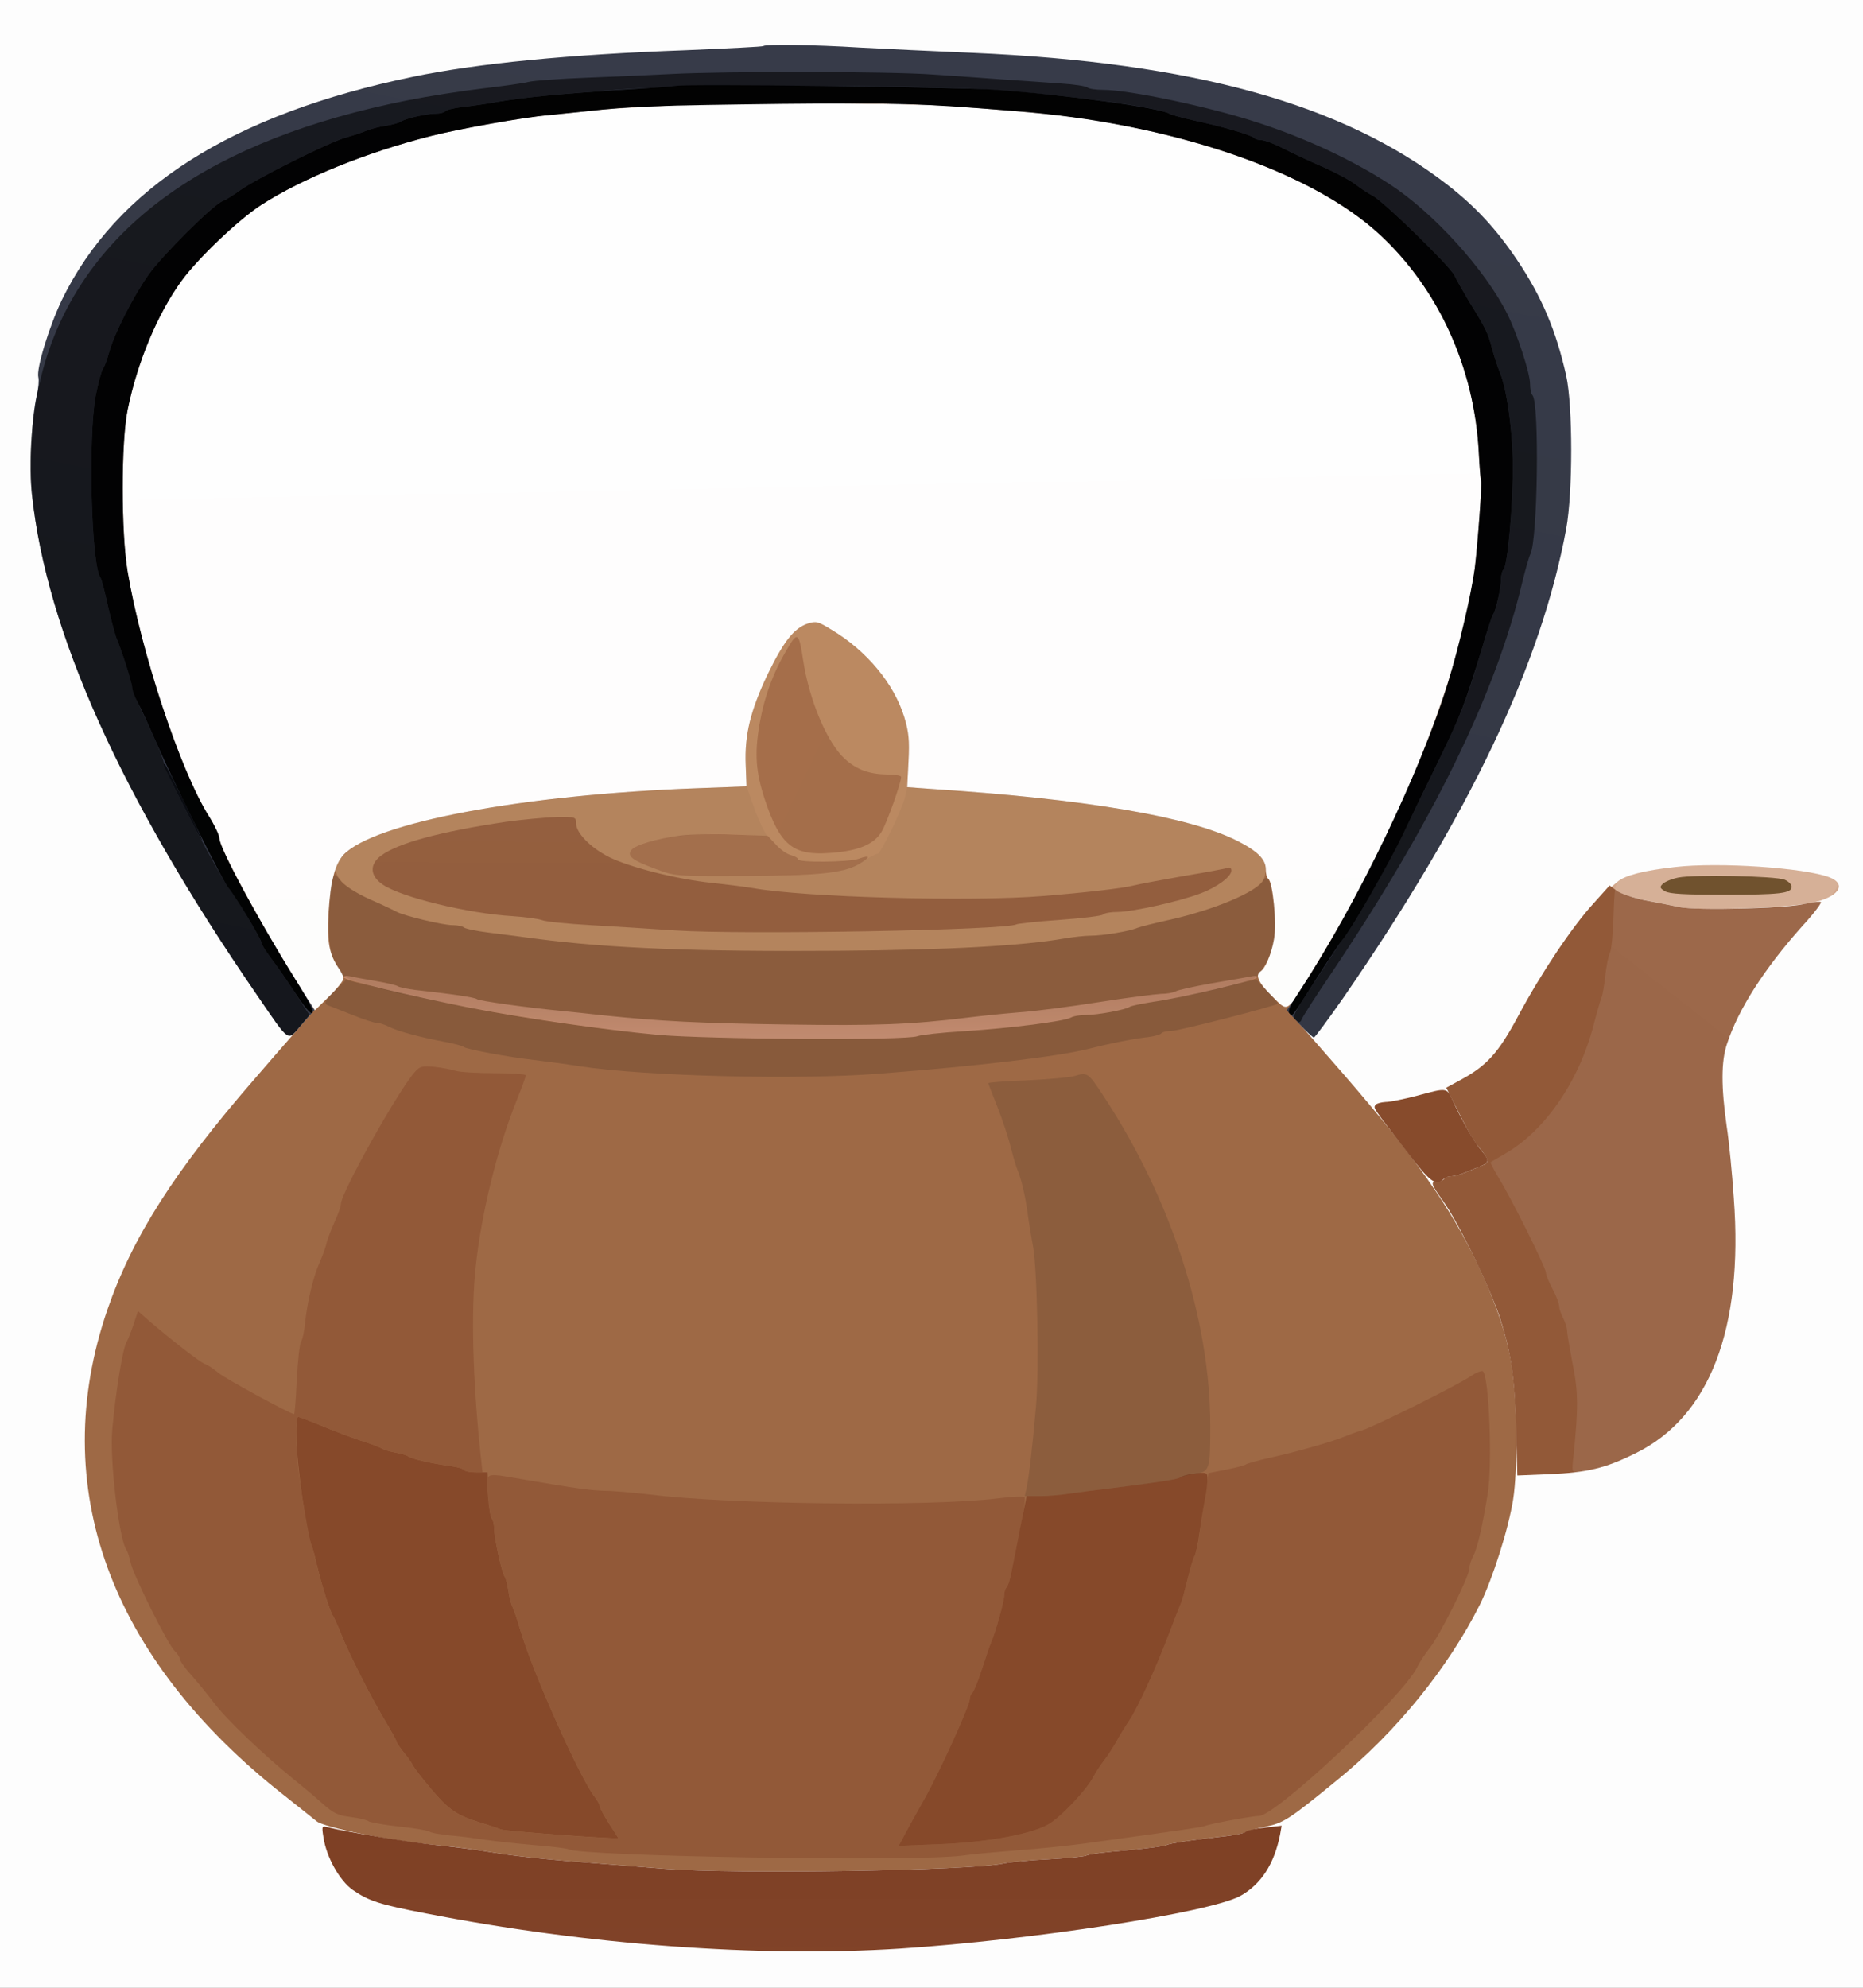 <?xml version="1.0" standalone="no"?>
<!DOCTYPE svg PUBLIC "-//W3C//DTD SVG 20010904//EN"
 "http://www.w3.org/TR/2001/REC-SVG-20010904/DTD/svg10.dtd">
<svg version="1.0" xmlns="http://www.w3.org/2000/svg"
 width="705pt" height="752pt" viewBox="0 0 705 752"
 preserveAspectRatio="xMidYMid meet">
<rect x="0" y="0" width="705" height="752" fill="#808080" stroke="none"/>
<defs>
<linearGradient id="grad_0" x1="0%" y1="100%" x2="100%" y2="100%">
<stop offset="0%" style="stop-color:rgb(253, 253, 253); stop-opacity:1"/>
<stop offset="100%" style="stop-color:rgb(253, 253, 253); stop-opacity:1"/>
</linearGradient>
<linearGradient id="grad_1" x1="0%" y1="26%" x2="100%" y2="26%">
<stop offset="0%" style="stop-color:rgb(158, 105, 69); stop-opacity:1"/>
<stop offset="100%" style="stop-color:rgb(158, 105, 69); stop-opacity:1"/>
</linearGradient>
<linearGradient id="grad_2" x1="0%" y1="26%" x2="100%" y2="26%">
<stop offset="0%" style="stop-color:rgb(187, 137, 97); stop-opacity:1"/>
<stop offset="100%" style="stop-color:rgb(187, 137, 97); stop-opacity:1"/>
</linearGradient>
<linearGradient id="grad_3" x1="0%" y1="56%" x2="100%" y2="56%">
<stop offset="0%" style="stop-color:rgb(163, 111, 76); stop-opacity:1"/>
<stop offset="100%" style="stop-color:rgb(163, 111, 76); stop-opacity:1"/>
</linearGradient>
<linearGradient id="grad_4" x1="5%" y1="27%" x2="12%" y2="235%">
<stop offset="0%" style="stop-color:rgb(153, 98, 65); stop-opacity:1"/>
<stop offset="100%" style="stop-color:rgb(156, 101, 67); stop-opacity:1"/>
</linearGradient>
<linearGradient id="grad_5" x1="0%" y1="100%" x2="0%" y2="-3%">
<stop offset="0%" style="stop-color:rgb(200, 140, 108); stop-opacity:1"/>
<stop offset="100%" style="stop-color:rgb(221, 159, 128); stop-opacity:1"/>
</linearGradient>
<linearGradient id="grad_6" x1="85%" y1="7%" x2="-8%" y2="75%">
<stop offset="0%" style="stop-color:rgb(164, 110, 74); stop-opacity:1"/>
<stop offset="100%" style="stop-color:rgb(165, 110, 74); stop-opacity:1"/>
</linearGradient>
<linearGradient id="grad_7" x1="0%" y1="100%" x2="0%" y2="-10%">
<stop offset="0%" style="stop-color:rgb(126, 64, 36); stop-opacity:1"/>
<stop offset="100%" style="stop-color:rgb(129, 67, 41); stop-opacity:1"/>
</linearGradient>
<linearGradient id="grad_8" x1="16%" y1="0%" x2="51%" y2="119%">
<stop offset="0%" style="stop-color:rgb(50, 54, 67); stop-opacity:1"/>
<stop offset="100%" style="stop-color:rgb(56, 60, 74); stop-opacity:1"/>
</linearGradient>
<linearGradient id="grad_9" x1="0%" y1="100%" x2="-3%" y2="98%">
<stop offset="0%" style="stop-color:rgb(10, 12, 17); stop-opacity:1"/>
<stop offset="100%" style="stop-color:rgb(11, 14, 20); stop-opacity:1"/>
</linearGradient>
<linearGradient id="grad_10" x1="0%" y1="50%" x2="100%" y2="50%">
<stop offset="0%" style="stop-color:rgb(210, 168, 141); stop-opacity:1"/>
<stop offset="100%" style="stop-color:rgb(210, 168, 141); stop-opacity:1"/>
</linearGradient>
<linearGradient id="grad_11" x1="0%" y1="42%" x2="100%" y2="42%">
<stop offset="0%" style="stop-color:rgb(98, 65, 25); stop-opacity:1"/>
<stop offset="100%" style="stop-color:rgb(98, 65, 25); stop-opacity:1"/>
</linearGradient>
<linearGradient id="grad_12" x1="0%" y1="100%" x2="100%" y2="100%">
<stop offset="0%" style="stop-color:rgb(134, 73, 42); stop-opacity:1"/>
<stop offset="100%" style="stop-color:rgb(134, 73, 42); stop-opacity:1"/>
</linearGradient>
<linearGradient id="grad_13" x1="0%" y1="53%" x2="100%" y2="53%">
<stop offset="0%" style="stop-color:rgb(146, 89, 56); stop-opacity:1"/>
<stop offset="100%" style="stop-color:rgb(146, 89, 56); stop-opacity:1"/>
</linearGradient>
<linearGradient id="grad_14" x1="0%" y1="49%" x2="100%" y2="49%">
<stop offset="0%" style="stop-color:rgb(146, 89, 56); stop-opacity:1"/>
<stop offset="100%" style="stop-color:rgb(146, 89, 56); stop-opacity:1"/>
</linearGradient>
<linearGradient id="grad_15" x1="0%" y1="0%" x2="100%" y2="0%">
<stop offset="0%" style="stop-color:rgb(134, 73, 42); stop-opacity:1"/>
<stop offset="100%" style="stop-color:rgb(134, 73, 42); stop-opacity:1"/>
</linearGradient>
<linearGradient id="grad_16" x1="0%" y1="82%" x2="100%" y2="82%">
<stop offset="0%" style="stop-color:rgb(135, 75, 44); stop-opacity:1"/>
<stop offset="100%" style="stop-color:rgb(135, 75, 44); stop-opacity:1"/>
</linearGradient>
<linearGradient id="grad_17" x1="85%" y1="0%" x2="82%" y2="102%">
<stop offset="0%" style="stop-color:rgb(255, 255, 255); stop-opacity:0.985"/>
<stop offset="100%" style="stop-color:rgb(255, 255, 255); stop-opacity:0.994"/>
</linearGradient>
<linearGradient id="grad_18" x1="0%" y1="98%" x2="100%" y2="98%">
<stop offset="0%" style="stop-color:rgb(0, 0, 0); stop-opacity:0.115"/>
<stop offset="100%" style="stop-color:rgb(0, 0, 0); stop-opacity:0.115"/>
</linearGradient>
<linearGradient id="grad_19" x1="23%" y1="0%" x2="69%" y2="102%">
<stop offset="0%" style="stop-color:rgb(255, 255, 255); stop-opacity:0.086"/>
<stop offset="100%" style="stop-color:rgb(255, 255, 255); stop-opacity:0.089"/>
</linearGradient>
<linearGradient id="grad_20" x1="0%" y1="78%" x2="100%" y2="78%">
<stop offset="0%" style="stop-color:rgb(0, 0, 0); stop-opacity:0.141"/>
<stop offset="100%" style="stop-color:rgb(0, 0, 0); stop-opacity:0.141"/>
</linearGradient>
<linearGradient id="grad_21" x1="0%" y1="60%" x2="100%" y2="60%">
<stop offset="0%" style="stop-color:rgb(0, 0, 0); stop-opacity:0.574"/>
<stop offset="100%" style="stop-color:rgb(0, 0, 0); stop-opacity:0.574"/>
</linearGradient>
<linearGradient id="grad_22" x1="15%" y1="0%" x2="32%" y2="114%">
<stop offset="0%" style="stop-color:rgb(0, 0, 0); stop-opacity:0.951"/>
<stop offset="100%" style="stop-color:rgb(0, 0, 0); stop-opacity:0.97"/>
</linearGradient>
<linearGradient id="grad_23" x1="0%" y1="85%" x2="100%" y2="85%">
<stop offset="0%" style="stop-color:rgb(0, 0, 0); stop-opacity:0.123"/>
<stop offset="100%" style="stop-color:rgb(0, 0, 0); stop-opacity:0.123"/>
</linearGradient>
<linearGradient id="grad_24" x1="0%" y1="53%" x2="100%" y2="53%">
<stop offset="0%" style="stop-color:rgb(0, 0, 0); stop-opacity:0.042"/>
<stop offset="100%" style="stop-color:rgb(0, 0, 0); stop-opacity:0.042"/>
</linearGradient>
</defs>
<g transform="translate(0,752) scale(0.1,-0.1)"
fill="url(#grad_0)" stroke="none">
<g>
<path d="M0 3760 l0 -3760 3525 0 3525 0 0 3760 0 3760 -3525 0 -3525 0 0
-3760z"/>
</g>
</g>
<g transform="translate(0,752) scale(0.1,-0.1)"
fill="url(#grad_1)" stroke="none">
<g>
<path d="M2569 7125 c-3 -2 -63 -7 -134 -10 -72 -3 -170 -10 -220 -16 -49 -6
-113 -12 -142 -15 -87 -7 -334 -51 -444 -79 -244 -62 -485 -160 -640 -260 -87
-56 -243 -205 -304 -290 -90 -125 -165 -305 -202 -485 -25 -123 -25 -464 0
-613 52 -308 200 -754 307 -924 22 -35 40 -73 40 -84 0 -37 144 -304 286 -532
l74 -117 -67 -78 c-38 -43 -109 -125 -159 -183 -304 -350 -463 -599 -558 -875
-229 -668 8 -1317 669 -1836 55 -44 111 -88 123 -98 28 -24 280 -74 449 -90
60 -5 151 -17 203 -26 110 -18 220 -29 415 -44 77 -6 190 -15 250 -20 270 -21
1160 -7 1282 20 23 5 100 13 170 16 70 4 135 10 143 14 8 5 78 14 155 20 77 7
145 16 150 20 9 6 101 20 233 35 30 3 61 10 70 15 10 5 43 14 74 20 64 13 87
27 271 178 220 179 417 422 537 661 48 97 108 285 126 398 18 114 15 369 -5
503 -18 122 -68 265 -148 425 -106 212 -251 411 -542 742 l-160 183 51 77
c210 317 456 830 557 1158 43 142 88 336 102 435 11 91 28 322 24 330 -2 3 -6
52 -9 110 -17 319 -152 616 -374 822 -195 180 -540 328 -967 413 -167 33 -247
42 -652 74 -119 10 -1026 15 -1034 6z"/>
</g>
</g>
<g transform="translate(0,752) scale(0.1,-0.1)"
fill="url(#grad_2)" stroke="none">
<g>
<path d="M3045 5156 c-49 -22 -81 -64 -140 -187 -65 -137 -88 -230 -83 -344
l3 -80 -185 -7 c-553 -20 -1066 -101 -1265 -200 -54 -27 -105 -77 -105 -104 0
-39 41 -76 129 -116 48 -21 94 -43 103 -48 28 -15 174 -50 210 -50 19 0 38 -4
44 -9 5 -5 50 -14 99 -20 50 -6 126 -16 170 -22 280 -37 617 -50 1150 -46 415
3 698 19 856 47 30 5 73 10 95 10 47 0 151 17 179 30 11 4 65 18 120 30 171
38 331 106 355 150 17 31 11 70 -14 95 -117 117 -551 205 -1237 250 l-96 7 5
98 c4 80 1 110 -16 167 -39 126 -128 236 -263 323 -69 44 -71 45 -114 26z"/>
</g>
</g>
<g transform="translate(0,752) scale(0.1,-0.1)"
fill="url(#grad_3)" stroke="none">
<g>
<path d="M2575 4359 c-92 -12 -169 -35 -185 -54 -19 -23 1 -39 90 -72 75 -28
75 -28 330 -27 286 1 378 10 438 44 48 27 48 38 1 21 -38 -13 -229 -15 -229
-2 0 5 -12 12 -27 16 -14 3 -40 21 -57 40 l-31 33 -130 5 c-71 3 -161 1 -200
-4z"/>
</g>
</g>
<g transform="translate(0,752) scale(0.1,-0.1)"
fill="url(#grad_4)" stroke="none">
<g>
<path d="M1915 4411 c-248 -37 -408 -80 -473 -128 -45 -34 -42 -77 7 -110 71
-48 323 -109 491 -119 47 -3 97 -10 111 -15 14 -6 98 -14 185 -19 87 -5 231
-14 319 -20 254 -17 1256 1 1291 23 6 3 80 11 165 17 85 6 158 15 163 20 6 6
30 10 55 10 56 0 235 40 314 70 64 24 117 64 117 87 0 8 -6 13 -13 10 -7 -3
-82 -17 -167 -31 -85 -15 -171 -31 -190 -36 -43 -11 -184 -27 -345 -40 -271
-22 -901 -5 -1095 30 -30 5 -101 14 -158 20 -132 14 -310 59 -388 98 -69 35
-124 91 -124 127 0 24 -2 25 -72 24 -40 -1 -127 -9 -193 -18z"/>
</g>
</g>
<g transform="translate(0,752) scale(0.1,-0.1)"
fill="url(#grad_5)" stroke="none">
<g>
<path d="M1300 3823 c0 -10 248 -70 465 -113 198 -39 520 -86 724 -105 189
-17 944 -22 983 -5 13 5 93 14 178 19 174 11 376 37 402 51 10 6 35 10 56 10
45 0 153 20 167 31 6 4 46 12 90 19 118 17 384 80 391 92 4 6 -4 8 -22 4 -16
-3 -83 -15 -149 -26 -66 -12 -128 -25 -137 -31 -10 -5 -35 -9 -55 -9 -21 -1
-126 -14 -233 -31 -107 -17 -244 -35 -305 -39 -60 -5 -148 -14 -195 -20 -214
-26 -343 -31 -680 -26 -335 5 -478 12 -700 35 -52 6 -120 13 -150 16 -128 12
-316 38 -325 45 -9 7 -90 19 -235 35 -30 4 -59 10 -65 14 -5 4 -44 13 -85 20
-41 7 -85 15 -97 18 -13 3 -23 1 -23 -4z"/>
</g>
</g>
<g transform="translate(0,752) scale(0.1,-0.1)"
fill="url(#grad_6)" stroke="none">
<g>
<path d="M2978 5063 c-53 -89 -86 -180 -104 -284 -19 -112 -14 -180 21 -286
57 -170 106 -210 244 -200 109 7 170 33 198 82 21 37 73 183 73 206 0 5 -24 9
-52 9 -68 1 -116 18 -161 59 -67 61 -135 222 -158 375 -16 105 -21 108 -61 39z"/>
</g>
</g>
<g transform="translate(0,752) scale(0.1,-0.1)"
fill="url(#grad_7)" stroke="none">
<g>
<path d="M1224 569 c11 -75 62 -165 111 -199 61 -42 101 -55 278 -89 609 -119
1260 -167 1792 -133 504 33 1170 136 1288 199 79 44 129 121 151 232 l6 34
-61 -7 c-34 -3 -67 -10 -73 -15 -6 -6 -36 -12 -66 -16 -135 -15 -226 -29 -235
-35 -5 -4 -73 -13 -150 -20 -77 -6 -147 -15 -155 -20 -8 -4 -73 -10 -143 -14
-70 -3 -147 -11 -170 -16 -122 -27 -1012 -41 -1282 -20 -60 5 -173 14 -250 20
-195 15 -305 26 -415 44 -52 9 -143 20 -201 26 -91 9 -331 48 -408 67 -23 6
-24 5 -17 -38z"/>
</g>
</g>
<g transform="translate(0,752) scale(0.1,-0.1)"
fill="url(#grad_8)" stroke="none">
<g>
<path d="M2889 7346 c-2 -3 -135 -9 -294 -16 -441 -16 -788 -50 -1030 -100
-685 -141 -1125 -421 -1331 -845 -49 -103 -97 -260 -89 -292 3 -12 0 -42 -5
-65 -20 -78 -30 -278 -19 -378 55 -520 336 -1145 852 -1895 126 -184 113 -175
170 -110 l47 54 -73 118 c-143 228 -287 495 -287 532 0 11 -18 49 -40 84 -107
170 -255 616 -307 924 -25 149 -25 490 0 613 37 180 112 360 202 485 61 85
217 234 304 290 155 100 396 198 640 260 110 28 357 72 444 79 29 3 95 10 147
15 166 19 264 22 741 28 447 4 501 3 879 -27 590 -46 1120 -225 1382 -468 222
-206 357 -503 374 -822 3 -58 7 -107 9 -110 4 -8 -13 -239 -24 -330 -14 -99
-59 -293 -102 -435 -101 -329 -347 -841 -558 -1159 l-52 -78 48 -52 c26 -28
51 -51 55 -51 4 0 54 68 112 151 478 693 748 1261 843 1774 25 137 25 463 0
578 -38 170 -92 299 -187 440 -79 117 -156 200 -264 284 -394 305 -962 462
-1796 498 -140 6 -331 15 -425 20 -175 11 -358 13 -366 6z"/>
</g>
</g>
<g transform="translate(0,752) scale(0.1,-0.1)"
fill="url(#grad_9)" stroke="none">
<g>
<path d="M620 4627 c0 -11 140 -287 145 -287 5 0 -132 279 -141 289 -2 2 -4 1
-4 -2z"/>
</g>
</g>
<g transform="translate(0,752) scale(0.1,-0.1)"
fill="url(#grad_10)" stroke="none">
<g>
<path d="M6340 4240 c-119 -13 -191 -32 -218 -55 l-26 -22 26 -17 c14 -9 61
-23 104 -32 43 -8 102 -20 131 -26 67 -14 403 -3 497 16 103 21 138 70 69 97
-94 36 -418 58 -583 39z"/>
</g>
</g>
<g transform="translate(0,752) scale(0.1,-0.1)"
fill="url(#grad_11)" stroke="none">
<g>
<path d="M6351 4200 c-25 -5 -51 -16 -59 -24 -12 -12 -11 -16 9 -28 18 -10 75
-13 224 -13 209 0 255 5 255 30 0 9 -12 21 -27 27 -35 14 -343 20 -402 8z"/>
</g>
</g>
<g transform="translate(0,752) scale(0.1,-0.1)"
fill="url(#grad_12)" stroke="none">
<g>
<path d="M1121 2093 c0 -100 40 -386 59 -423 4 -8 12 -40 19 -70 16 -69 51
-182 62 -195 4 -6 17 -35 29 -65 30 -76 119 -251 169 -333 22 -37 41 -71 41
-75 0 -4 13 -23 28 -42 16 -19 32 -42 35 -50 4 -8 35 -49 70 -90 66 -78 96
-98 187 -126 30 -9 64 -20 75 -25 16 -7 445 -38 445 -33 0 1 -16 26 -35 55
-19 30 -35 59 -35 65 0 6 -9 23 -20 37 -55 70 -233 468 -280 627 -12 41 -26
83 -31 92 -5 9 -12 36 -15 60 -4 24 -10 48 -14 53 -11 14 -40 148 -40 182 0
16 -4 33 -9 38 -6 6 -11 47 -13 92 l-3 83 -42 0 c-23 0 -44 4 -47 9 -3 5 -27
12 -53 15 -68 9 -146 27 -158 36 -5 5 -28 11 -50 15 -22 4 -44 11 -50 15 -5 4
-41 18 -80 30 -38 13 -106 38 -150 57 -44 18 -83 33 -87 33 -4 0 -8 -30 -7
-67z"/>
</g>
</g>
<g transform="translate(0,752) scale(0.1,-0.1)"
fill="url(#grad_13)" stroke="none">
<g>
<path d="M1572 3467 c-60 -64 -282 -460 -282 -502 0 -9 -11 -40 -24 -68 -13
-29 -27 -65 -31 -82 -3 -16 -15 -47 -25 -70 -24 -53 -46 -145 -55 -225 -3 -36
-11 -70 -16 -76 -5 -7 -12 -71 -16 -143 -3 -72 -8 -131 -10 -131 -13 0 -262
135 -286 156 -17 14 -40 30 -52 34 -20 8 -117 83 -212 164 l-41 36 -17 -52
c-10 -29 -21 -57 -25 -63 -14 -18 -42 -186 -55 -332 -11 -113 26 -421 54 -457
4 -6 11 -27 15 -46 8 -45 142 -313 167 -336 10 -9 19 -23 19 -29 0 -7 19 -35
43 -61 24 -27 64 -76 89 -109 44 -59 189 -197 298 -285 30 -24 79 -65 108 -91
45 -40 61 -47 109 -53 31 -4 62 -11 67 -16 6 -4 58 -14 116 -20 58 -6 109 -15
115 -19 5 -5 42 -11 80 -15 39 -3 97 -11 130 -16 33 -5 116 -14 183 -20 68 -5
128 -13 133 -16 45 -27 1318 -48 1491 -24 40 6 134 14 208 20 74 5 203 18 285
30 342 47 411 57 425 62 21 9 181 38 204 38 64 0 548 454 599 563 9 18 30 51
48 73 37 46 149 270 149 299 0 11 7 34 16 50 15 29 35 116 54 235 18 114 5
439 -18 462 -4 4 -25 -4 -46 -18 -51 -35 -361 -189 -411 -205 -22 -6 -53 -18
-70 -25 -46 -19 -191 -60 -280 -79 -44 -10 -84 -21 -90 -25 -5 -4 -40 -13 -76
-20 l-66 -13 -12 -81 c-7 -45 -17 -112 -22 -150 -5 -39 -13 -75 -18 -80 -4 -6
-16 -45 -26 -86 -10 -41 -21 -84 -26 -95 -5 -11 -24 -60 -43 -110 -51 -135
-120 -286 -154 -336 -16 -24 -38 -60 -48 -79 -11 -19 -31 -51 -46 -70 -15 -19
-33 -48 -41 -63 -26 -50 -125 -154 -170 -179 -67 -38 -235 -68 -412 -75 l-154
-6 27 51 c15 28 47 85 71 128 53 93 171 352 171 376 0 9 4 19 9 23 5 3 21 42
36 88 15 45 30 91 35 102 17 38 50 157 50 179 0 12 4 26 9 32 6 5 15 34 20 64
6 30 20 103 33 162 12 59 19 110 15 114 -4 4 -51 2 -104 -5 -253 -31 -1013
-23 -1313 15 -63 7 -140 14 -170 14 -53 1 -118 10 -315 44 -146 25 -137 29
-129 -61 3 -43 10 -82 15 -87 5 -6 9 -23 9 -39 0 -34 29 -168 40 -182 4 -5 10
-29 14 -53 3 -24 10 -51 15 -60 5 -9 19 -51 31 -92 47 -159 225 -557 280 -627
11 -14 20 -31 20 -37 0 -6 16 -35 35 -65 19 -29 35 -54 35 -55 0 -5 -429 26
-445 33 -11 5 -45 16 -75 25 -91 28 -121 48 -187 126 -35 41 -66 82 -70 90 -3
8 -19 31 -35 50 -15 19 -28 38 -28 42 0 4 -19 38 -41 75 -50 82 -139 257 -169
333 -12 30 -25 59 -29 65 -11 13 -46 126 -62 195 -7 30 -15 62 -19 70 -8 16
-38 186 -51 290 -10 85 -11 200 -1 200 4 0 43 -15 87 -33 44 -19 112 -44 150
-57 39 -12 75 -26 80 -30 6 -4 28 -11 50 -15 22 -4 45 -10 50 -15 12 -9 90
-27 158 -36 26 -3 50 -10 53 -15 3 -5 20 -9 37 -9 l33 0 -8 73 c-29 277 -36
537 -18 702 21 203 82 451 156 634 19 47 34 89 34 93 0 4 -53 8 -119 8 -65 0
-131 4 -147 9 -16 5 -52 12 -80 15 -44 4 -55 2 -72 -17z"/>
</g>
</g>
<g transform="translate(0,752) scale(0.1,-0.1)"
fill="url(#grad_14)" stroke="none">
<g>
<path d="M6030 4102 c-79 -86 -198 -263 -285 -426 -75 -140 -119 -188 -217
-241 l-55 -30 26 -52 c62 -124 74 -144 102 -179 36 -45 36 -52 2 -66 -16 -6
-42 -17 -60 -24 -17 -8 -40 -14 -51 -14 -12 0 -24 -4 -27 -10 -3 -5 -15 -10
-26 -10 -27 0 -24 -9 20 -71 60 -82 185 -342 220 -454 41 -133 53 -217 58
-419 l5 -168 121 5 c143 6 211 22 326 79 280 137 409 470 372 966 -6 92 -18
214 -27 272 -21 148 -21 244 1 310 43 132 142 286 285 446 45 49 76 90 70 92
-5 2 -34 -2 -62 -8 -75 -17 -407 -25 -471 -12 -29 6 -88 18 -132 26 -44 9 -92
25 -107 36 l-27 20 -61 -68z"/>
</g>
</g>
<g transform="translate(0,752) scale(0.1,-0.1)"
fill="url(#grad_15)" stroke="none">
<g>
<path d="M4505 1943 c-16 -3 -34 -8 -40 -13 -10 -7 -81 -18 -265 -41 -52 -6
-122 -15 -155 -20 -33 -5 -82 -9 -110 -9 l-50 0 -23 -113 c-12 -61 -27 -137
-33 -167 -5 -30 -14 -59 -20 -65 -5 -5 -9 -19 -9 -31 0 -22 -33 -141 -50 -179
-5 -11 -20 -57 -35 -102 -15 -46 -31 -85 -36 -88 -5 -4 -9 -14 -9 -23 0 -24
-118 -283 -171 -376 -24 -43 -56 -100 -71 -128 l-27 -51 154 6 c177 7 345 37
412 75 45 25 144 129 170 179 8 15 26 44 41 63 15 19 35 51 46 70 10 19 32 55
48 79 34 50 103 201 154 336 19 50 38 99 43 110 5 11 16 54 26 95 10 41 22 80
26 85 4 6 13 44 18 85 6 41 15 98 20 125 6 28 10 62 10 78 1 28 -1 29 -64 20z"/>
</g>
</g>
<g transform="translate(0,752) scale(0.1,-0.1)"
fill="url(#grad_16)" stroke="none">
<g>
<path d="M5360 3374 c-47 -12 -99 -23 -117 -23 -17 -1 -35 -6 -38 -11 -8 -13
-11 -8 115 -172 95 -124 113 -137 145 -107 5 5 18 9 28 9 10 0 33 6 50 14 18
7 44 18 60 24 33 14 34 23 3 59 -27 32 -75 116 -107 186 -24 54 -21 53 -139
21z"/>
</g>
</g>
<g transform="translate(0,752) scale(0.1,-0.1)"
fill="url(#grad_17)" stroke="none">
<g>
<path d="M2569 7125 c-3 -2 -63 -7 -134 -10 -72 -3 -170 -10 -220 -16 -49 -6
-113 -12 -142 -15 -87 -7 -334 -51 -444 -79 -244 -62 -485 -160 -640 -260 -87
-56 -243 -205 -304 -290 -90 -125 -165 -305 -202 -485 -25 -123 -25 -464 0
-613 52 -308 200 -754 307 -924 22 -35 40 -74 40 -85 0 -37 186 -377 318 -582
l44 -68 54 53 c30 29 54 60 54 67 0 8 -8 26 -19 40 -35 51 -44 100 -38 206 8
122 24 186 57 222 115 122 678 228 1340 252 l185 7 -3 80 c-5 114 18 207 83
344 61 125 99 174 152 192 31 10 39 8 89 -23 134 -80 237 -204 276 -331 17
-57 20 -87 16 -167 l-5 -98 96 -7 c581 -38 973 -105 1153 -196 77 -39 108 -70
108 -108 0 -16 4 -32 9 -35 18 -11 33 -170 22 -229 -10 -58 -33 -111 -51 -122
-21 -13 -8 -43 43 -93 63 -62 52 -69 149 88 326 527 564 1114 619 1530 11 91
28 322 24 330 -2 3 -6 52 -9 110 -17 319 -152 616 -374 822 -195 180 -540 328
-967 413 -167 33 -247 42 -652 74 -119 10 -1026 15 -1034 6z"/>
</g>
</g>
<g transform="translate(0,752) scale(0.1,-0.1)"
fill="url(#grad_18)" stroke="none">
<g>
<path d="M4065 3449 c-16 -5 -96 -12 -177 -16 -82 -3 -148 -8 -148 -11 0 -2
16 -44 35 -91 19 -48 41 -116 50 -151 9 -36 20 -74 25 -85 14 -32 31 -102 40
-174 5 -36 14 -88 19 -116 16 -80 24 -475 11 -610 -13 -148 -26 -260 -35 -303
l-7 -32 53 0 c30 0 81 4 114 9 33 5 103 14 155 20 182 22 255 34 265 41 6 4
31 10 56 14 57 8 59 16 59 180 0 405 -148 862 -407 1254 -56 85 -58 86 -108
71z"/>
</g>
</g>
<g transform="translate(0,752) scale(0.1,-0.1)"
fill="url(#grad_19)" stroke="none">
<g>
<path d="M6340 4240 c-109 -12 -189 -31 -211 -49 -17 -14 -20 -31 -23 -137 -2
-66 -8 -129 -14 -140 -6 -11 -13 -49 -17 -84 -4 -36 -10 -74 -15 -85 -4 -11
-18 -58 -30 -105 -55 -211 -184 -399 -335 -485 -27 -16 -52 -30 -54 -32 -2 -1
12 -29 31 -60 48 -78 178 -339 178 -357 0 -8 11 -36 25 -62 14 -26 25 -55 25
-64 0 -10 7 -31 15 -46 8 -16 15 -37 15 -48 0 -10 10 -66 21 -125 22 -107 22
-169 3 -353 -6 -53 -5 -58 13 -58 42 0 142 32 222 72 280 137 409 470 372 966
-6 92 -18 214 -27 272 -21 147 -21 244 1 310 46 143 179 340 340 503 91 93 97
109 48 128 -94 36 -418 58 -583 39z"/>
</g>
</g>
<g transform="translate(0,752) scale(0.1,-0.1)"
fill="url(#grad_20)" stroke="none">
<g>
<path d="M4600 3778 c-85 -20 -191 -42 -235 -48 -44 -7 -84 -15 -90 -19 -14
-11 -122 -31 -167 -31 -21 0 -46 -4 -56 -10 -26 -14 -228 -40 -402 -51 -85 -5
-165 -14 -178 -19 -39 -17 -794 -12 -983 5 -328 31 -718 96 -1032 172 l-148
36 -40 -39 c-44 -42 -47 -52 -21 -60 9 -4 49 -19 89 -35 39 -16 80 -29 90 -29
10 0 31 -7 46 -15 32 -16 112 -38 207 -56 36 -7 70 -15 75 -20 13 -9 168 -38
265 -49 41 -5 120 -15 175 -24 251 -38 827 -52 1130 -28 379 29 676 65 790 93
87 22 163 37 217 44 32 3 60 11 63 16 4 5 21 9 39 9 27 0 393 94 402 103 1 1
-16 22 -40 47 l-42 45 -154 -37z"/>
</g>
</g>
<g transform="translate(0,752) scale(0.1,-0.1)"
fill="url(#grad_21)" stroke="none">
<g>
<path d="M2540 7240 c-74 -4 -218 -10 -320 -14 -102 -4 -201 -11 -220 -16 -19
-5 -98 -16 -175 -25 -77 -9 -205 -29 -285 -45 -738 -147 -1195 -469 -1359
-957 -54 -161 -78 -372 -60 -537 57 -520 338 -1144 852 -1891 125 -182 115
-175 160 -120 l38 45 -54 83 c-29 45 -70 104 -90 130 -20 27 -37 53 -37 59 0
12 -96 175 -120 203 -36 42 -250 451 -250 478 0 14 -37 100 -91 213 -16 33
-29 67 -29 76 0 15 -42 146 -59 183 -5 11 -19 65 -32 120 -12 55 -25 105 -29
110 -35 47 -47 531 -18 688 10 49 22 94 27 101 6 7 17 37 25 67 20 70 92 211
149 291 51 72 244 264 279 277 13 5 43 24 68 42 58 42 341 184 400 199 25 7
59 18 75 25 17 7 50 16 75 19 24 4 49 11 55 15 15 12 99 31 134 31 16 0 32 4
36 9 3 5 31 12 63 16 31 3 93 12 137 20 85 15 207 27 475 47 221 17 1090 17
1365 0 290 -18 666 -68 700 -92 6 -4 46 -15 90 -25 105 -22 225 -57 231 -67 3
-4 15 -8 27 -8 12 0 49 -14 82 -31 33 -17 101 -49 150 -70 50 -22 106 -52 125
-67 19 -15 48 -34 64 -42 42 -22 291 -264 310 -302 8 -18 34 -62 55 -98 66
-107 72 -120 87 -178 8 -30 21 -69 28 -86 28 -64 51 -229 51 -366 0 -148 -20
-369 -35 -384 -6 -6 -10 -23 -10 -39 0 -32 -19 -117 -30 -132 -4 -5 -24 -66
-44 -135 -72 -238 -63 -217 -302 -705 -65 -134 -163 -298 -294 -496 -122 -184
-122 -185 -105 -199 12 -10 16 -9 22 6 5 11 53 87 109 169 387 576 624 1060
724 1480 12 50 26 98 31 108 28 52 35 574 8 602 -5 5 -9 24 -9 43 0 40 -49
190 -86 264 -84 168 -279 383 -445 491 -140 91 -317 174 -499 233 -179 59
-487 124 -585 124 -28 0 -55 4 -60 9 -6 5 -50 12 -100 15 -49 4 -146 10 -215
15 -69 5 -190 14 -270 19 -160 12 -779 13 -990 2z"/>
</g>
</g>
<g transform="translate(0,752) scale(0.1,-0.1)"
fill="url(#grad_22)" stroke="none">
<g>
<path d="M2560 7195 c-8 -2 -96 -8 -195 -14 -233 -15 -381 -29 -480 -46 -44
-8 -106 -17 -137 -20 -32 -4 -60 -11 -63 -16 -4 -5 -20 -9 -36 -9 -35 0 -119
-19 -134 -31 -6 -4 -31 -11 -55 -15 -25 -3 -58 -12 -75 -19 -16 -7 -50 -18
-75 -25 -59 -15 -342 -157 -400 -199 -25 -18 -55 -37 -68 -42 -35 -13 -228
-205 -279 -277 -57 -80 -129 -221 -149 -291 -8 -30 -19 -60 -25 -67 -5 -7 -17
-52 -27 -101 -29 -157 -17 -641 18 -688 4 -5 17 -55 29 -110 13 -55 27 -109
32 -120 17 -38 59 -169 59 -185 0 -9 9 -34 20 -55 12 -22 41 -85 65 -140 70
-160 255 -534 279 -563 30 -36 126 -197 126 -210 0 -6 17 -32 37 -59 20 -26
61 -85 91 -131 35 -53 58 -80 64 -74 6 6 -18 53 -65 128 -143 229 -287 496
-287 533 0 11 -18 49 -40 84 -107 170 -255 616 -307 924 -25 149 -25 490 0
613 37 180 112 360 202 485 61 85 217 234 304 290 155 100 396 198 640 260
110 28 357 72 444 79 29 3 95 10 147 15 166 19 264 22 741 28 447 4 501 3 879
-27 590 -46 1120 -225 1382 -468 222 -206 357 -503 374 -822 3 -58 7 -107 9
-110 4 -8 -13 -239 -24 -330 -14 -99 -59 -293 -102 -435 -101 -329 -347 -841
-558 -1160 -36 -54 -49 -81 -42 -88 13 -13 2 -27 101 128 46 72 91 139 100
150 31 36 171 278 225 390 29 61 91 189 138 285 88 182 100 214 163 420 20 69
40 130 44 135 11 15 30 100 30 132 0 16 4 33 10 39 15 15 35 236 35 384 0 137
-23 302 -51 366 -7 17 -20 56 -28 86 -15 58 -21 71 -87 178 -21 36 -47 80 -55
98 -19 38 -268 280 -310 302 -16 8 -45 27 -64 42 -19 15 -75 45 -125 67 -49
21 -117 53 -150 70 -33 17 -70 31 -82 31 -12 0 -24 4 -27 8 -6 10 -126 45
-231 67 -44 10 -84 21 -90 25 -31 22 -404 73 -670 91 -155 10 -1160 22 -1195
14z"/>
</g>
</g>
<g transform="translate(0,752) scale(0.1,-0.1)"
fill="url(#grad_23)" stroke="none">
<g>
<path d="M1253 4173 c-4 -21 -8 -85 -8 -143 0 -84 4 -112 19 -140 10 -19 23
-44 29 -56 26 -49 739 -186 1196 -229 189 -17 944 -22 983 -5 13 5 93 14 178
19 174 11 376 37 402 51 10 6 35 10 56 10 45 0 153 20 167 31 6 4 46 12 90 19
44 6 148 27 232 46 148 34 151 36 176 72 50 73 63 146 46 262 -11 81 -24 106
-40 77 -24 -42 -188 -110 -354 -147 -55 -12 -109 -26 -120 -30 -28 -13 -132
-30 -179 -30 -22 0 -65 -5 -95 -10 -158 -28 -441 -44 -856 -47 -533 -4 -870 9
-1150 46 -44 6 -120 16 -170 22 -49 6 -94 15 -99 20 -6 5 -25 9 -44 9 -36 0
-182 35 -210 50 -9 5 -55 27 -103 48 -47 21 -94 51 -106 65 -11 15 -23 27 -26
27 -4 0 -10 -17 -14 -37z"/>
</g>
</g>
<g transform="translate(0,752) scale(0.1,-0.1)"
fill="url(#grad_24)" stroke="none">
<g>
<path d="M2640 4538 c-553 -20 -1066 -101 -1265 -200 -54 -27 -105 -77 -105
-104 0 -39 41 -76 129 -116 48 -21 94 -43 103 -48 28 -15 174 -50 210 -50 19
0 38 -4 43 -9 6 -5 51 -14 100 -20 50 -6 126 -16 170 -22 280 -37 617 -50
1150 -46 415 3 698 19 856 47 30 5 73 10 95 10 47 0 151 17 179 30 11 4 65 18
120 30 171 38 331 106 355 150 17 31 11 70 -14 95 -117 117 -551 205 -1237
250 l-96 7 -7 -33 c-8 -43 -93 -219 -105 -219 -6 0 -32 -14 -60 -31 -70 -44
-142 -52 -451 -53 -255 -1 -255 -1 -330 27 -89 33 -109 49 -90 72 32 39 238
69 402 59 l110 -7 -18 34 c-9 19 -27 61 -38 94 l-21 60 -185 -7z"/>
</g>
</g>
</svg>
